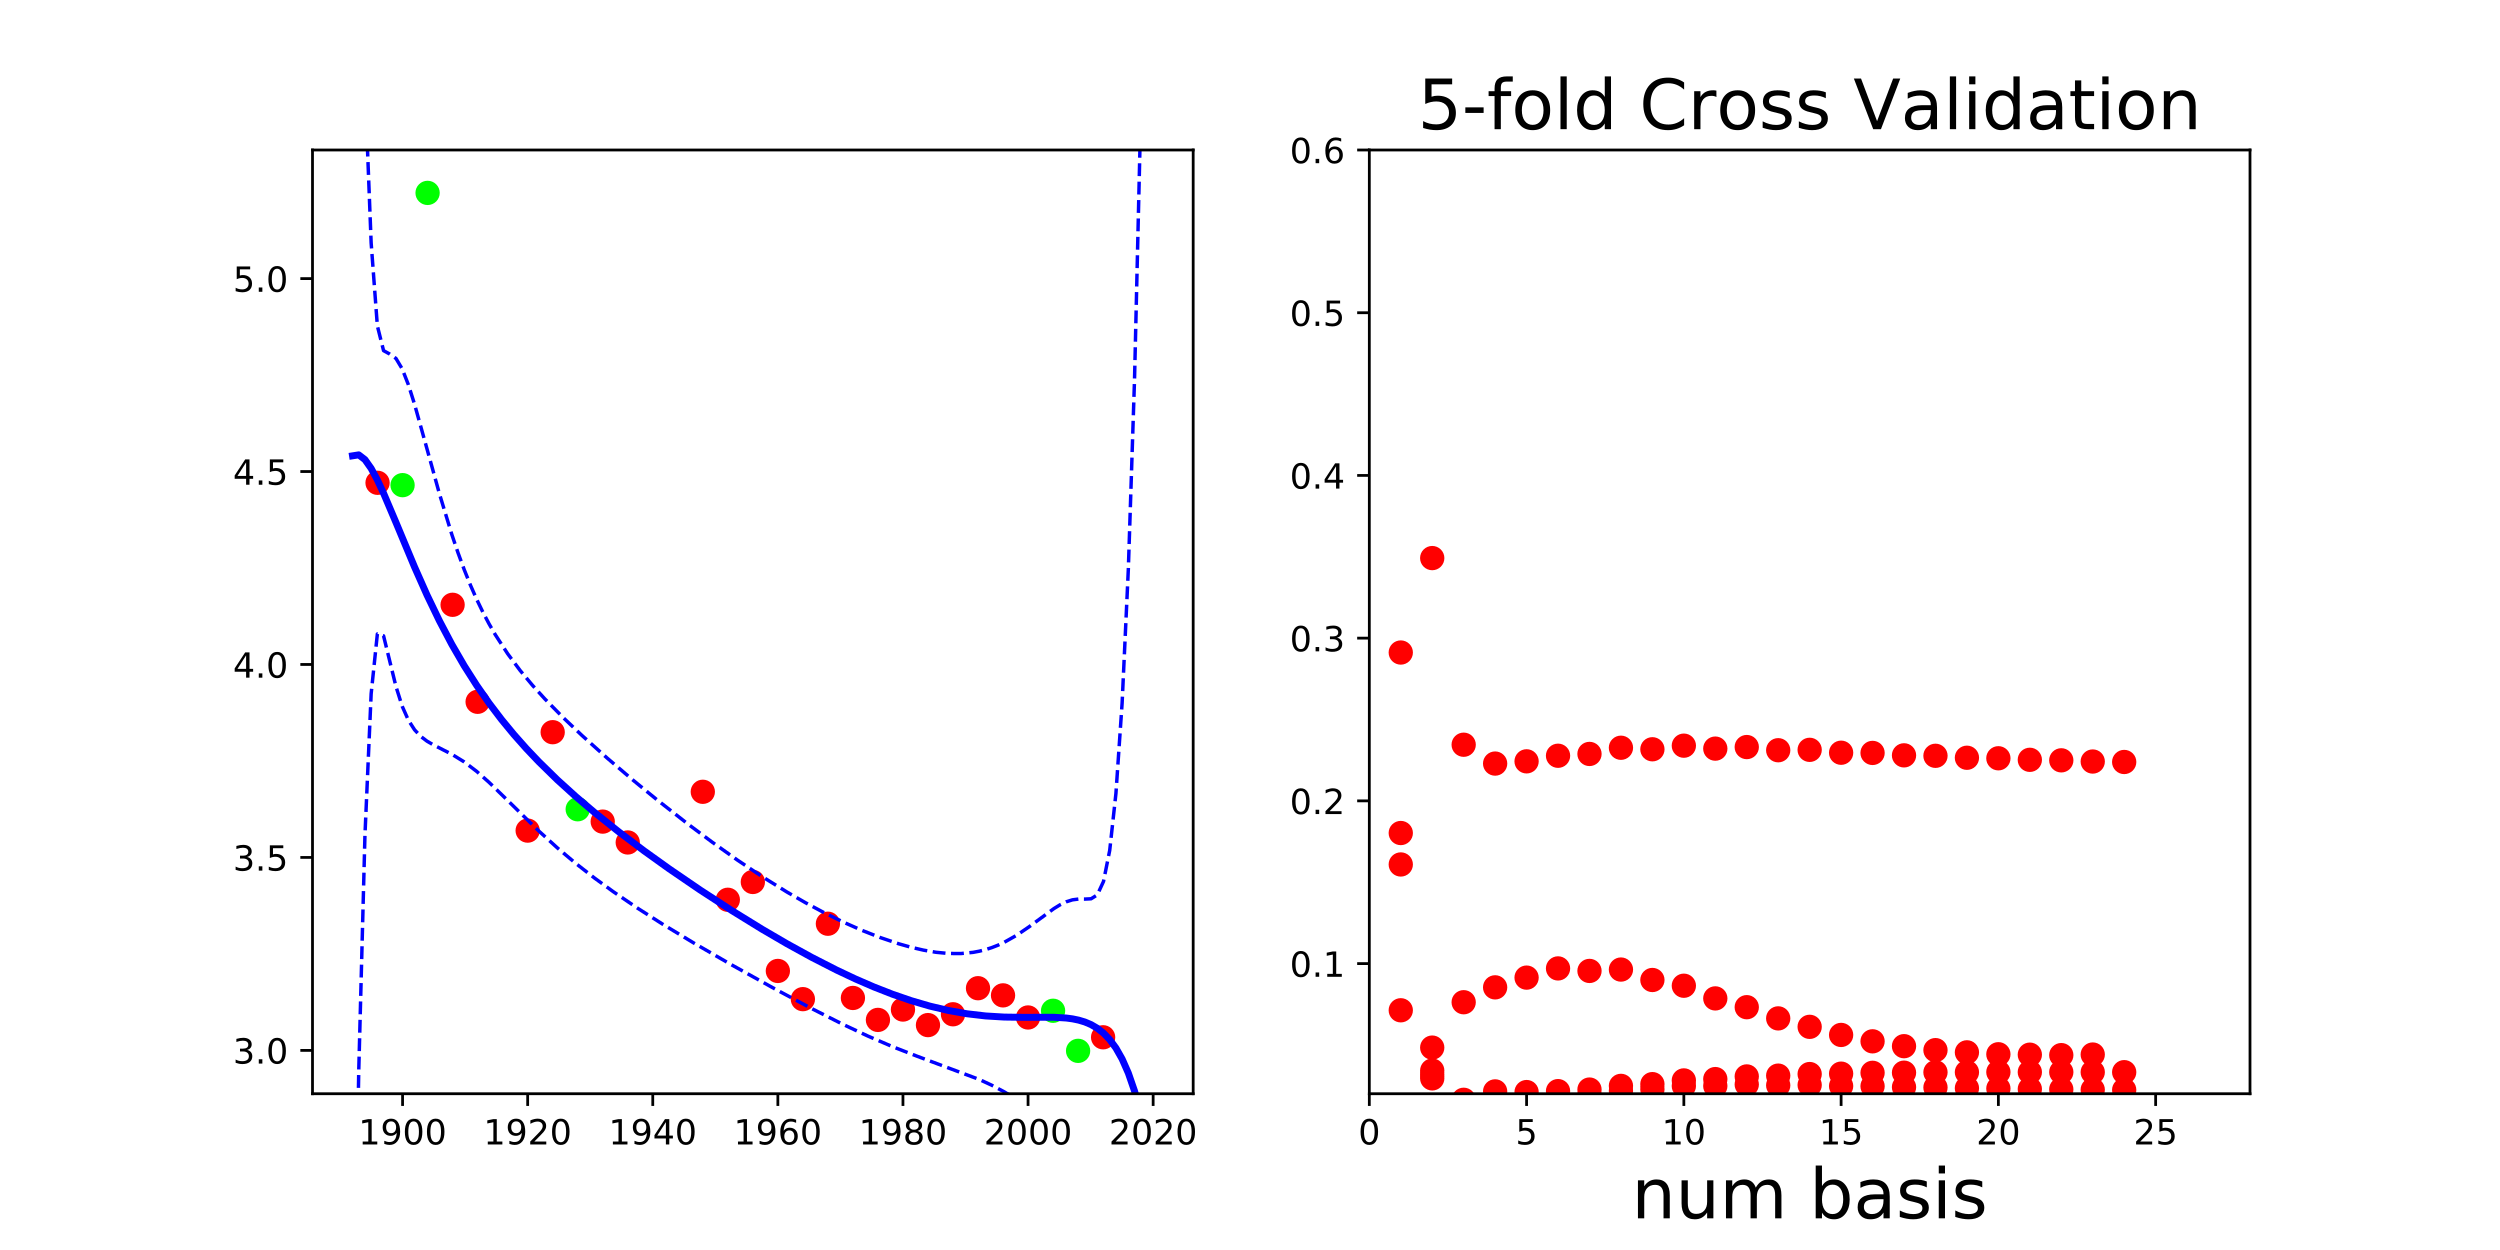 <?xml version="1.0" encoding="utf-8" standalone="no"?>
<!DOCTYPE svg PUBLIC "-//W3C//DTD SVG 1.1//EN"
  "http://www.w3.org/Graphics/SVG/1.1/DTD/svg11.dtd">
<!-- Created with matplotlib (http://matplotlib.org/) -->
<svg height="360pt" version="1.1" viewBox="0 0 720 360" width="720pt" xmlns="http://www.w3.org/2000/svg" xmlns:xlink="http://www.w3.org/1999/xlink">
 <defs>
  <style type="text/css">
*{stroke-linecap:butt;stroke-linejoin:round;}
  </style>
 </defs>
 <g id="figure_1">
  <g id="patch_1">
   <path d="M 0 360 
L 720 360 
L 720 0 
L 0 0 
z
" style="fill:none;"/>
  </g>
  <g id="axes_1">
   <g id="patch_2">
    <path d="M 90 315 
L 343.636 315 
L 343.636 43.2 
L 90 43.2 
z
" style="fill:none;"/>
   </g>
   <g id="matplotlib.axis_1">
    <g id="xtick_1">
     <g id="line2d_1">
      <defs>
       <path d="M 0 0 
L 0 3.5 
" id="me213a2292d" style="stroke:#000000;stroke-width:0.8;"/>
      </defs>
      <g>
       <use style="stroke:#000000;stroke-width:0.8;" x="115.94" xlink:href="#me213a2292d" y="315"/>
      </g>
     </g>
     <g id="text_1">
      <!-- 1900 -->
      <defs>
       <path d="M 12.406 8.297 
L 28.516 8.297 
L 28.516 63.922 
L 10.984 60.406 
L 10.984 69.391 
L 28.422 72.906 
L 38.281 72.906 
L 38.281 8.297 
L 54.391 8.297 
L 54.391 0 
L 12.406 0 
z
" id="DejaVuSans-31"/>
       <path d="M 10.984 1.516 
L 10.984 10.5 
Q 14.703 8.734 18.5 7.812 
Q 22.312 6.891 25.984 6.891 
Q 35.75 6.891 40.891 13.453 
Q 46.047 20.016 46.781 33.406 
Q 43.953 29.203 39.594 26.953 
Q 35.25 24.703 29.984 24.703 
Q 19.047 24.703 12.672 31.312 
Q 6.297 37.938 6.297 49.422 
Q 6.297 60.641 12.938 67.422 
Q 19.578 74.219 30.609 74.219 
Q 43.266 74.219 49.922 64.516 
Q 56.594 54.828 56.594 36.375 
Q 56.594 19.141 48.406 8.859 
Q 40.234 -1.422 26.422 -1.422 
Q 22.703 -1.422 18.891 -0.688 
Q 15.094 0.047 10.984 1.516 
z
M 30.609 32.422 
Q 37.25 32.422 41.125 36.953 
Q 45.016 41.5 45.016 49.422 
Q 45.016 57.281 41.125 61.844 
Q 37.25 66.406 30.609 66.406 
Q 23.969 66.406 20.094 61.844 
Q 16.219 57.281 16.219 49.422 
Q 16.219 41.5 20.094 36.953 
Q 23.969 32.422 30.609 32.422 
z
" id="DejaVuSans-39"/>
       <path d="M 31.781 66.406 
Q 24.172 66.406 20.328 58.906 
Q 16.5 51.422 16.5 36.375 
Q 16.5 21.391 20.328 13.891 
Q 24.172 6.391 31.781 6.391 
Q 39.453 6.391 43.281 13.891 
Q 47.125 21.391 47.125 36.375 
Q 47.125 51.422 43.281 58.906 
Q 39.453 66.406 31.781 66.406 
z
M 31.781 74.219 
Q 44.047 74.219 50.516 64.516 
Q 56.984 54.828 56.984 36.375 
Q 56.984 17.969 50.516 8.266 
Q 44.047 -1.422 31.781 -1.422 
Q 19.531 -1.422 13.062 8.266 
Q 6.594 17.969 6.594 36.375 
Q 6.594 54.828 13.062 64.516 
Q 19.531 74.219 31.781 74.219 
z
" id="DejaVuSans-30"/>
      </defs>
      <g transform="translate(103.215 329.598)scale(0.1 -0.1)">
       <use xlink:href="#DejaVuSans-31"/>
       <use x="63.623" xlink:href="#DejaVuSans-39"/>
       <use x="127.246" xlink:href="#DejaVuSans-30"/>
       <use x="190.869" xlink:href="#DejaVuSans-30"/>
      </g>
     </g>
    </g>
    <g id="xtick_2">
     <g id="line2d_2">
      <g>
       <use style="stroke:#000000;stroke-width:0.8;" x="151.968" xlink:href="#me213a2292d" y="315"/>
      </g>
     </g>
     <g id="text_2">
      <!-- 1920 -->
      <defs>
       <path d="M 19.188 8.297 
L 53.609 8.297 
L 53.609 0 
L 7.328 0 
L 7.328 8.297 
Q 12.938 14.109 22.625 23.891 
Q 32.328 33.688 34.812 36.531 
Q 39.547 41.844 41.422 45.531 
Q 43.312 49.219 43.312 52.781 
Q 43.312 58.594 39.234 62.25 
Q 35.156 65.922 28.609 65.922 
Q 23.969 65.922 18.812 64.312 
Q 13.672 62.703 7.812 59.422 
L 7.812 69.391 
Q 13.766 71.781 18.938 73 
Q 24.125 74.219 28.422 74.219 
Q 39.75 74.219 46.484 68.547 
Q 53.219 62.891 53.219 53.422 
Q 53.219 48.922 51.531 44.891 
Q 49.859 40.875 45.406 35.406 
Q 44.188 33.984 37.641 27.219 
Q 31.109 20.453 19.188 8.297 
z
" id="DejaVuSans-32"/>
      </defs>
      <g transform="translate(139.243 329.598)scale(0.1 -0.1)">
       <use xlink:href="#DejaVuSans-31"/>
       <use x="63.623" xlink:href="#DejaVuSans-39"/>
       <use x="127.246" xlink:href="#DejaVuSans-32"/>
       <use x="190.869" xlink:href="#DejaVuSans-30"/>
      </g>
     </g>
    </g>
    <g id="xtick_3">
     <g id="line2d_3">
      <g>
       <use style="stroke:#000000;stroke-width:0.8;" x="187.996" xlink:href="#me213a2292d" y="315"/>
      </g>
     </g>
     <g id="text_3">
      <!-- 1940 -->
      <defs>
       <path d="M 37.797 64.312 
L 12.891 25.391 
L 37.797 25.391 
z
M 35.203 72.906 
L 47.609 72.906 
L 47.609 25.391 
L 58.016 25.391 
L 58.016 17.188 
L 47.609 17.188 
L 47.609 0 
L 37.797 0 
L 37.797 17.188 
L 4.891 17.188 
L 4.891 26.703 
z
" id="DejaVuSans-34"/>
      </defs>
      <g transform="translate(175.271 329.598)scale(0.1 -0.1)">
       <use xlink:href="#DejaVuSans-31"/>
       <use x="63.623" xlink:href="#DejaVuSans-39"/>
       <use x="127.246" xlink:href="#DejaVuSans-34"/>
       <use x="190.869" xlink:href="#DejaVuSans-30"/>
      </g>
     </g>
    </g>
    <g id="xtick_4">
     <g id="line2d_4">
      <g>
       <use style="stroke:#000000;stroke-width:0.8;" x="224.024" xlink:href="#me213a2292d" y="315"/>
      </g>
     </g>
     <g id="text_4">
      <!-- 1960 -->
      <defs>
       <path d="M 33.016 40.375 
Q 26.375 40.375 22.484 35.828 
Q 18.609 31.297 18.609 23.391 
Q 18.609 15.531 22.484 10.953 
Q 26.375 6.391 33.016 6.391 
Q 39.656 6.391 43.531 10.953 
Q 47.406 15.531 47.406 23.391 
Q 47.406 31.297 43.531 35.828 
Q 39.656 40.375 33.016 40.375 
z
M 52.594 71.297 
L 52.594 62.312 
Q 48.875 64.062 45.094 64.984 
Q 41.312 65.922 37.594 65.922 
Q 27.828 65.922 22.672 59.328 
Q 17.531 52.734 16.797 39.406 
Q 19.672 43.656 24.016 45.922 
Q 28.375 48.188 33.594 48.188 
Q 44.578 48.188 50.953 41.516 
Q 57.328 34.859 57.328 23.391 
Q 57.328 12.156 50.688 5.359 
Q 44.047 -1.422 33.016 -1.422 
Q 20.359 -1.422 13.672 8.266 
Q 6.984 17.969 6.984 36.375 
Q 6.984 53.656 15.188 63.938 
Q 23.391 74.219 37.203 74.219 
Q 40.922 74.219 44.703 73.484 
Q 48.484 72.75 52.594 71.297 
z
" id="DejaVuSans-36"/>
      </defs>
      <g transform="translate(211.299 329.598)scale(0.1 -0.1)">
       <use xlink:href="#DejaVuSans-31"/>
       <use x="63.623" xlink:href="#DejaVuSans-39"/>
       <use x="127.246" xlink:href="#DejaVuSans-36"/>
       <use x="190.869" xlink:href="#DejaVuSans-30"/>
      </g>
     </g>
    </g>
    <g id="xtick_5">
     <g id="line2d_5">
      <g>
       <use style="stroke:#000000;stroke-width:0.8;" x="260.052" xlink:href="#me213a2292d" y="315"/>
      </g>
     </g>
     <g id="text_5">
      <!-- 1980 -->
      <defs>
       <path d="M 31.781 34.625 
Q 24.75 34.625 20.719 30.859 
Q 16.703 27.094 16.703 20.516 
Q 16.703 13.922 20.719 10.156 
Q 24.75 6.391 31.781 6.391 
Q 38.812 6.391 42.859 10.172 
Q 46.922 13.969 46.922 20.516 
Q 46.922 27.094 42.891 30.859 
Q 38.875 34.625 31.781 34.625 
z
M 21.922 38.812 
Q 15.578 40.375 12.031 44.719 
Q 8.5 49.078 8.5 55.328 
Q 8.5 64.062 14.719 69.141 
Q 20.953 74.219 31.781 74.219 
Q 42.672 74.219 48.875 69.141 
Q 55.078 64.062 55.078 55.328 
Q 55.078 49.078 51.531 44.719 
Q 48 40.375 41.703 38.812 
Q 48.828 37.156 52.797 32.312 
Q 56.781 27.484 56.781 20.516 
Q 56.781 9.906 50.312 4.234 
Q 43.844 -1.422 31.781 -1.422 
Q 19.734 -1.422 13.25 4.234 
Q 6.781 9.906 6.781 20.516 
Q 6.781 27.484 10.781 32.312 
Q 14.797 37.156 21.922 38.812 
z
M 18.312 54.391 
Q 18.312 48.734 21.844 45.562 
Q 25.391 42.391 31.781 42.391 
Q 38.141 42.391 41.719 45.562 
Q 45.312 48.734 45.312 54.391 
Q 45.312 60.062 41.719 63.234 
Q 38.141 66.406 31.781 66.406 
Q 25.391 66.406 21.844 63.234 
Q 18.312 60.062 18.312 54.391 
z
" id="DejaVuSans-38"/>
      </defs>
      <g transform="translate(247.327 329.598)scale(0.1 -0.1)">
       <use xlink:href="#DejaVuSans-31"/>
       <use x="63.623" xlink:href="#DejaVuSans-39"/>
       <use x="127.246" xlink:href="#DejaVuSans-38"/>
       <use x="190.869" xlink:href="#DejaVuSans-30"/>
      </g>
     </g>
    </g>
    <g id="xtick_6">
     <g id="line2d_6">
      <g>
       <use style="stroke:#000000;stroke-width:0.8;" x="296.08" xlink:href="#me213a2292d" y="315"/>
      </g>
     </g>
     <g id="text_6">
      <!-- 2000 -->
      <g transform="translate(283.355 329.598)scale(0.1 -0.1)">
       <use xlink:href="#DejaVuSans-32"/>
       <use x="63.623" xlink:href="#DejaVuSans-30"/>
       <use x="127.246" xlink:href="#DejaVuSans-30"/>
       <use x="190.869" xlink:href="#DejaVuSans-30"/>
      </g>
     </g>
    </g>
    <g id="xtick_7">
     <g id="line2d_7">
      <g>
       <use style="stroke:#000000;stroke-width:0.8;" x="332.107" xlink:href="#me213a2292d" y="315"/>
      </g>
     </g>
     <g id="text_7">
      <!-- 2020 -->
      <g transform="translate(319.382 329.598)scale(0.1 -0.1)">
       <use xlink:href="#DejaVuSans-32"/>
       <use x="63.623" xlink:href="#DejaVuSans-30"/>
       <use x="127.246" xlink:href="#DejaVuSans-32"/>
       <use x="190.869" xlink:href="#DejaVuSans-30"/>
      </g>
     </g>
    </g>
   </g>
   <g id="matplotlib.axis_2">
    <g id="ytick_1">
     <g id="line2d_8">
      <defs>
       <path d="M 0 0 
L -3.5 0 
" id="ma939f6557a" style="stroke:#000000;stroke-width:0.8;"/>
      </defs>
      <g>
       <use style="stroke:#000000;stroke-width:0.8;" x="90" xlink:href="#ma939f6557a" y="302.509"/>
      </g>
     </g>
     <g id="text_8">
      <!-- 3.0 -->
      <defs>
       <path d="M 40.578 39.312 
Q 47.656 37.797 51.625 33 
Q 55.609 28.219 55.609 21.188 
Q 55.609 10.406 48.188 4.484 
Q 40.766 -1.422 27.094 -1.422 
Q 22.516 -1.422 17.656 -0.516 
Q 12.797 0.391 7.625 2.203 
L 7.625 11.719 
Q 11.719 9.328 16.594 8.109 
Q 21.484 6.891 26.812 6.891 
Q 36.078 6.891 40.938 10.547 
Q 45.797 14.203 45.797 21.188 
Q 45.797 27.641 41.281 31.266 
Q 36.766 34.906 28.719 34.906 
L 20.219 34.906 
L 20.219 43.016 
L 29.109 43.016 
Q 36.375 43.016 40.234 45.922 
Q 44.094 48.828 44.094 54.297 
Q 44.094 59.906 40.109 62.906 
Q 36.141 65.922 28.719 65.922 
Q 24.656 65.922 20.016 65.031 
Q 15.375 64.156 9.812 62.312 
L 9.812 71.094 
Q 15.438 72.656 20.344 73.438 
Q 25.25 74.219 29.594 74.219 
Q 40.828 74.219 47.359 69.109 
Q 53.906 64.016 53.906 55.328 
Q 53.906 49.266 50.438 45.094 
Q 46.969 40.922 40.578 39.312 
z
" id="DejaVuSans-33"/>
       <path d="M 10.688 12.406 
L 21 12.406 
L 21 0 
L 10.688 0 
z
" id="DejaVuSans-2e"/>
      </defs>
      <g transform="translate(67.097 306.309)scale(0.1 -0.1)">
       <use xlink:href="#DejaVuSans-33"/>
       <use x="63.623" xlink:href="#DejaVuSans-2e"/>
       <use x="95.41" xlink:href="#DejaVuSans-30"/>
      </g>
     </g>
    </g>
    <g id="ytick_2">
     <g id="line2d_9">
      <g>
       <use style="stroke:#000000;stroke-width:0.8;" x="90" xlink:href="#ma939f6557a" y="246.941"/>
      </g>
     </g>
     <g id="text_9">
      <!-- 3.5 -->
      <defs>
       <path d="M 10.797 72.906 
L 49.516 72.906 
L 49.516 64.594 
L 19.828 64.594 
L 19.828 46.734 
Q 21.969 47.469 24.109 47.828 
Q 26.266 48.188 28.422 48.188 
Q 40.625 48.188 47.75 41.5 
Q 54.891 34.812 54.891 23.391 
Q 54.891 11.625 47.562 5.094 
Q 40.234 -1.422 26.906 -1.422 
Q 22.312 -1.422 17.547 -0.641 
Q 12.797 0.141 7.719 1.703 
L 7.719 11.625 
Q 12.109 9.234 16.797 8.062 
Q 21.484 6.891 26.703 6.891 
Q 35.156 6.891 40.078 11.328 
Q 45.016 15.766 45.016 23.391 
Q 45.016 31 40.078 35.438 
Q 35.156 39.891 26.703 39.891 
Q 22.75 39.891 18.812 39.016 
Q 14.891 38.141 10.797 36.281 
z
" id="DejaVuSans-35"/>
      </defs>
      <g transform="translate(67.097 250.74)scale(0.1 -0.1)">
       <use xlink:href="#DejaVuSans-33"/>
       <use x="63.623" xlink:href="#DejaVuSans-2e"/>
       <use x="95.41" xlink:href="#DejaVuSans-35"/>
      </g>
     </g>
    </g>
    <g id="ytick_3">
     <g id="line2d_10">
      <g>
       <use style="stroke:#000000;stroke-width:0.8;" x="90" xlink:href="#ma939f6557a" y="191.373"/>
      </g>
     </g>
     <g id="text_10">
      <!-- 4.0 -->
      <g transform="translate(67.097 195.172)scale(0.1 -0.1)">
       <use xlink:href="#DejaVuSans-34"/>
       <use x="63.623" xlink:href="#DejaVuSans-2e"/>
       <use x="95.41" xlink:href="#DejaVuSans-30"/>
      </g>
     </g>
    </g>
    <g id="ytick_4">
     <g id="line2d_11">
      <g>
       <use style="stroke:#000000;stroke-width:0.8;" x="90" xlink:href="#ma939f6557a" y="135.804"/>
      </g>
     </g>
     <g id="text_11">
      <!-- 4.5 -->
      <g transform="translate(67.097 139.604)scale(0.1 -0.1)">
       <use xlink:href="#DejaVuSans-34"/>
       <use x="63.623" xlink:href="#DejaVuSans-2e"/>
       <use x="95.41" xlink:href="#DejaVuSans-35"/>
      </g>
     </g>
    </g>
    <g id="ytick_5">
     <g id="line2d_12">
      <g>
       <use style="stroke:#000000;stroke-width:0.8;" x="90" xlink:href="#ma939f6557a" y="80.236"/>
      </g>
     </g>
     <g id="text_12">
      <!-- 5.0 -->
      <g transform="translate(67.097 84.035)scale(0.1 -0.1)">
       <use xlink:href="#DejaVuSans-35"/>
       <use x="63.623" xlink:href="#DejaVuSans-2e"/>
       <use x="95.41" xlink:href="#DejaVuSans-30"/>
      </g>
     </g>
    </g>
   </g>
   <g id="line2d_13">
    <defs>
     <path d="M 0 3 
C 0.796 3 1.559 2.684 2.121 2.121 
C 2.684 1.559 3 0.796 3 0 
C 3 -0.796 2.684 -1.559 2.121 -2.121 
C 1.559 -2.684 0.796 -3 0 -3 
C -0.796 -3 -1.559 -2.684 -2.121 -2.121 
C -2.684 -1.559 -3 -0.796 -3 0 
C -3 0.796 -2.684 1.559 -2.121 2.121 
C -1.559 2.684 -0.796 3 0 3 
z
" id="ma552397f2d" style="stroke:#ff0000;"/>
    </defs>
    <g clip-path="url(#p625ef35268)">
     <use style="fill:#ff0000;stroke:#ff0000;" x="274.463" xlink:href="#ma552397f2d" y="292.11"/>
     <use style="fill:#ff0000;stroke:#ff0000;" x="137.557" xlink:href="#ma552397f2d" y="202.118"/>
     <use style="fill:#ff0000;stroke:#ff0000;" x="252.846" xlink:href="#ma552397f2d" y="293.734"/>
     <use style="fill:#ff0000;stroke:#ff0000;" x="224.024" xlink:href="#ma552397f2d" y="279.634"/>
     <use style="fill:#ff0000;stroke:#ff0000;" x="267.257" xlink:href="#ma552397f2d" y="295.227"/>
     <use style="fill:#ff0000;stroke:#ff0000;" x="202.407" xlink:href="#ma552397f2d" y="228.036"/>
     <use style="fill:#ff0000;stroke:#ff0000;" x="159.174" xlink:href="#ma552397f2d" y="210.872"/>
     <use style="fill:#ff0000;stroke:#ff0000;" x="173.585" xlink:href="#ma552397f2d" y="236.623"/>
     <use style="fill:#ff0000;stroke:#ff0000;" x="180.79" xlink:href="#ma552397f2d" y="242.628"/>
     <use style="fill:#ff0000;stroke:#ff0000;" x="260.052" xlink:href="#ma552397f2d" y="290.749"/>
     <use style="fill:#ff0000;stroke:#ff0000;" x="288.874" xlink:href="#ma552397f2d" y="286.667"/>
     <use style="fill:#ff0000;stroke:#ff0000;" x="108.735" xlink:href="#ma552397f2d" y="139.046"/>
     <use style="fill:#ff0000;stroke:#ff0000;" x="238.435" xlink:href="#ma552397f2d" y="266.035"/>
     <use style="fill:#ff0000;stroke:#ff0000;" x="151.968" xlink:href="#ma552397f2d" y="239.216"/>
     <use style="fill:#ff0000;stroke:#ff0000;" x="130.351" xlink:href="#ma552397f2d" y="174.182"/>
     <use style="fill:#ff0000;stroke:#ff0000;" x="317.696" xlink:href="#ma552397f2d" y="298.739"/>
     <use style="fill:#ff0000;stroke:#ff0000;" x="216.818" xlink:href="#ma552397f2d" y="254.006"/>
     <use style="fill:#ff0000;stroke:#ff0000;" x="281.668" xlink:href="#ma552397f2d" y="284.603"/>
     <use style="fill:#ff0000;stroke:#ff0000;" x="296.08" xlink:href="#ma552397f2d" y="293.032"/>
     <use style="fill:#ff0000;stroke:#ff0000;" x="231.229" xlink:href="#ma552397f2d" y="287.755"/>
     <use style="fill:#ff0000;stroke:#ff0000;" x="209.613" xlink:href="#ma552397f2d" y="259.134"/>
     <use style="fill:#ff0000;stroke:#ff0000;" x="245.64" xlink:href="#ma552397f2d" y="287.413"/>
    </g>
   </g>
   <g id="line2d_14">
    <defs>
     <path d="M 0 3 
C 0.796 3 1.559 2.684 2.121 2.121 
C 2.684 1.559 3 0.796 3 0 
C 3 -0.796 2.684 -1.559 2.121 -2.121 
C 1.559 -2.684 0.796 -3 0 -3 
C -0.796 -3 -1.559 -2.684 -2.121 -2.121 
C -2.684 -1.559 -3 -0.796 -3 0 
C -3 0.796 -2.684 1.559 -2.121 2.121 
C -1.559 2.684 -0.796 3 0 3 
z
" id="m7fb4305c14" style="stroke:#00ff00;"/>
    </defs>
    <g clip-path="url(#p625ef35268)">
     <use style="fill:#00ff00;stroke:#00ff00;" x="123.146" xlink:href="#m7fb4305c14" y="55.555"/>
     <use style="fill:#00ff00;stroke:#00ff00;" x="166.379" xlink:href="#m7fb4305c14" y="233.067"/>
     <use style="fill:#00ff00;stroke:#00ff00;" x="310.491" xlink:href="#m7fb4305c14" y="302.645"/>
     <use style="fill:#00ff00;stroke:#00ff00;" x="115.94" xlink:href="#m7fb4305c14" y="139.724"/>
     <use style="fill:#00ff00;stroke:#00ff00;" x="303.285" xlink:href="#m7fb4305c14" y="291.1"/>
    </g>
   </g>
   <g id="line2d_15">
    <path clip-path="url(#p625ef35268)" d="M 101.529 131.282 
L 103.316 130.999 
L 105.104 132.371 
L 106.891 134.904 
L 108.679 138.224 
L 110.466 142.055 
L 114.041 150.479 
L 119.403 163.329 
L 122.978 171.375 
L 126.553 178.803 
L 130.128 185.588 
L 133.703 191.759 
L 137.278 197.375 
L 140.852 202.502 
L 144.427 207.205 
L 148.002 211.545 
L 151.577 215.577 
L 155.152 219.346 
L 160.514 224.594 
L 165.876 229.451 
L 171.239 234.002 
L 178.388 239.703 
L 185.538 245.079 
L 192.688 250.201 
L 201.625 256.308 
L 210.562 262.118 
L 219.499 267.629 
L 226.649 271.8 
L 233.799 275.731 
L 240.948 279.384 
L 246.311 281.913 
L 251.673 284.239 
L 257.035 286.337 
L 262.398 288.181 
L 267.76 289.749 
L 273.122 291.016 
L 278.485 291.965 
L 283.847 292.592 
L 289.209 292.914 
L 294.571 292.989 
L 303.509 292.974 
L 307.083 293.191 
L 308.871 293.429 
L 310.658 293.797 
L 312.446 294.334 
L 314.233 295.093 
L 316.021 296.136 
L 317.808 297.539 
L 319.595 299.399 
L 321.383 301.833 
L 323.17 304.986 
L 324.958 309.038 
L 326.745 314.208 
L 328.533 320.772 
L 330.32 329.065 
L 332.107 339.506 
L 332.107 339.506 
" style="fill:none;stroke:#0000ff;stroke-linecap:square;stroke-width:2;"/>
   </g>
   <g id="line2d_16">
    <path clip-path="url(#p625ef35268)" d="M 104.468 -1 
L 105.104 24.186 
L 106.891 69.982 
L 108.679 93.856 
L 110.466 100.983 
L 112.254 101.971 
L 114.041 103.234 
L 115.828 106.234 
L 117.616 110.806 
L 119.403 116.464 
L 122.978 129.294 
L 126.553 142.2 
L 130.128 153.945 
L 131.915 159.222 
L 133.703 164.081 
L 135.49 168.529 
L 137.278 172.591 
L 139.065 176.296 
L 140.852 179.681 
L 142.64 182.784 
L 146.215 188.292 
L 149.79 193.087 
L 153.364 197.377 
L 156.939 201.314 
L 162.302 206.769 
L 167.664 211.863 
L 174.814 218.281 
L 181.963 224.392 
L 189.113 230.255 
L 198.05 237.264 
L 205.2 242.605 
L 212.35 247.683 
L 219.499 252.463 
L 226.649 256.907 
L 232.011 259.998 
L 237.374 262.867 
L 242.736 265.5 
L 248.098 267.883 
L 253.461 269.996 
L 258.823 271.806 
L 262.398 272.817 
L 265.973 273.644 
L 269.547 274.252 
L 273.122 274.598 
L 276.697 274.626 
L 280.272 274.276 
L 282.059 273.94 
L 283.847 273.488 
L 285.634 272.913 
L 287.422 272.213 
L 289.209 271.386 
L 292.784 269.367 
L 296.359 266.93 
L 303.509 261.683 
L 305.296 260.585 
L 307.083 259.717 
L 308.871 259.151 
L 310.658 258.921 
L 312.446 258.941 
L 314.233 258.848 
L 316.021 257.724 
L 317.808 253.858 
L 319.595 244.923 
L 321.383 228.559 
L 323.17 202.485 
L 324.958 163.957 
L 326.745 109.201 
L 328.533 32.967 
L 329.111 -1 
L 329.111 -1 
" style="fill:none;stroke:#0000ff;stroke-dasharray:3.7,1.6;stroke-dashoffset:0;"/>
   </g>
   <g id="line2d_17">
    <path clip-path="url(#p625ef35268)" d="M 102.404 361 
L 103.316 308.574 
L 105.104 240.556 
L 106.891 199.825 
L 108.679 182.592 
L 110.466 183.127 
L 114.041 197.724 
L 115.828 203.392 
L 117.616 207.422 
L 119.403 210.195 
L 121.191 212.099 
L 122.978 213.455 
L 124.766 214.5 
L 130.128 217.23 
L 133.703 219.437 
L 137.278 222.159 
L 140.852 225.322 
L 146.215 230.542 
L 155.152 239.309 
L 160.514 244.188 
L 165.876 248.706 
L 171.239 252.889 
L 176.601 256.789 
L 183.751 261.642 
L 190.9 266.198 
L 199.838 271.6 
L 210.562 277.796 
L 223.074 284.756 
L 233.799 290.482 
L 242.736 294.996 
L 249.886 298.356 
L 257.035 301.434 
L 264.185 304.216 
L 282.059 310.897 
L 285.634 312.551 
L 289.209 314.443 
L 292.784 316.604 
L 296.359 319.026 
L 307.083 326.664 
L 312.446 329.728 
L 314.233 331.339 
L 316.021 334.547 
L 317.808 341.22 
L 319.595 353.876 
L 320.195 361 
L 320.195 361 
" style="fill:none;stroke:#0000ff;stroke-dasharray:3.7,1.6;stroke-dashoffset:0;"/>
   </g>
   <g id="patch_3">
    <path d="M 90 315 
L 90 43.2 
" style="fill:none;stroke:#000000;stroke-linecap:square;stroke-linejoin:miter;stroke-width:0.8;"/>
   </g>
   <g id="patch_4">
    <path d="M 343.636 315 
L 343.636 43.2 
" style="fill:none;stroke:#000000;stroke-linecap:square;stroke-linejoin:miter;stroke-width:0.8;"/>
   </g>
   <g id="patch_5">
    <path d="M 90 315 
L 343.636 315 
" style="fill:none;stroke:#000000;stroke-linecap:square;stroke-linejoin:miter;stroke-width:0.8;"/>
   </g>
   <g id="patch_6">
    <path d="M 90 43.2 
L 343.636 43.2 
" style="fill:none;stroke:#000000;stroke-linecap:square;stroke-linejoin:miter;stroke-width:0.8;"/>
   </g>
  </g>
  <g id="axes_2">
   <g id="patch_7">
    <path d="M 394.364 315 
L 648 315 
L 648 43.2 
L 394.364 43.2 
z
" style="fill:none;"/>
   </g>
   <g id="matplotlib.axis_3">
    <g id="xtick_8">
     <g id="line2d_18">
      <g>
       <use style="stroke:#000000;stroke-width:0.8;" x="394.364" xlink:href="#me213a2292d" y="315"/>
      </g>
     </g>
     <g id="text_13">
      <!-- 0 -->
      <g transform="translate(391.182 329.598)scale(0.1 -0.1)">
       <use xlink:href="#DejaVuSans-30"/>
      </g>
     </g>
    </g>
    <g id="xtick_9">
     <g id="line2d_19">
      <g>
       <use style="stroke:#000000;stroke-width:0.8;" x="439.656" xlink:href="#me213a2292d" y="315"/>
      </g>
     </g>
     <g id="text_14">
      <!-- 5 -->
      <g transform="translate(436.475 329.598)scale(0.1 -0.1)">
       <use xlink:href="#DejaVuSans-35"/>
      </g>
     </g>
    </g>
    <g id="xtick_10">
     <g id="line2d_20">
      <g>
       <use style="stroke:#000000;stroke-width:0.8;" x="484.948" xlink:href="#me213a2292d" y="315"/>
      </g>
     </g>
     <g id="text_15">
      <!-- 10 -->
      <g transform="translate(478.586 329.598)scale(0.1 -0.1)">
       <use xlink:href="#DejaVuSans-31"/>
       <use x="63.623" xlink:href="#DejaVuSans-30"/>
      </g>
     </g>
    </g>
    <g id="xtick_11">
     <g id="line2d_21">
      <g>
       <use style="stroke:#000000;stroke-width:0.8;" x="530.24" xlink:href="#me213a2292d" y="315"/>
      </g>
     </g>
     <g id="text_16">
      <!-- 15 -->
      <g transform="translate(523.878 329.598)scale(0.1 -0.1)">
       <use xlink:href="#DejaVuSans-31"/>
       <use x="63.623" xlink:href="#DejaVuSans-35"/>
      </g>
     </g>
    </g>
    <g id="xtick_12">
     <g id="line2d_22">
      <g>
       <use style="stroke:#000000;stroke-width:0.8;" x="575.532" xlink:href="#me213a2292d" y="315"/>
      </g>
     </g>
     <g id="text_17">
      <!-- 20 -->
      <g transform="translate(569.17 329.598)scale(0.1 -0.1)">
       <use xlink:href="#DejaVuSans-32"/>
       <use x="63.623" xlink:href="#DejaVuSans-30"/>
      </g>
     </g>
    </g>
    <g id="xtick_13">
     <g id="line2d_23">
      <g>
       <use style="stroke:#000000;stroke-width:0.8;" x="620.825" xlink:href="#me213a2292d" y="315"/>
      </g>
     </g>
     <g id="text_18">
      <!-- 25 -->
      <g transform="translate(614.462 329.598)scale(0.1 -0.1)">
       <use xlink:href="#DejaVuSans-32"/>
       <use x="63.623" xlink:href="#DejaVuSans-35"/>
      </g>
     </g>
    </g>
    <g id="text_19">
     <!-- num basis -->
     <defs>
      <path d="M 54.891 33.016 
L 54.891 0 
L 45.906 0 
L 45.906 32.719 
Q 45.906 40.484 42.875 44.328 
Q 39.844 48.188 33.797 48.188 
Q 26.516 48.188 22.312 43.547 
Q 18.109 38.922 18.109 30.906 
L 18.109 0 
L 9.078 0 
L 9.078 54.688 
L 18.109 54.688 
L 18.109 46.188 
Q 21.344 51.125 25.703 53.562 
Q 30.078 56 35.797 56 
Q 45.219 56 50.047 50.172 
Q 54.891 44.344 54.891 33.016 
z
" id="DejaVuSans-6e"/>
      <path d="M 8.5 21.578 
L 8.5 54.688 
L 17.484 54.688 
L 17.484 21.922 
Q 17.484 14.156 20.5 10.266 
Q 23.531 6.391 29.594 6.391 
Q 36.859 6.391 41.078 11.031 
Q 45.312 15.672 45.312 23.688 
L 45.312 54.688 
L 54.297 54.688 
L 54.297 0 
L 45.312 0 
L 45.312 8.406 
Q 42.047 3.422 37.719 1 
Q 33.406 -1.422 27.688 -1.422 
Q 18.266 -1.422 13.375 4.438 
Q 8.5 10.297 8.5 21.578 
z
M 31.109 56 
z
" id="DejaVuSans-75"/>
      <path d="M 52 44.188 
Q 55.375 50.25 60.062 53.125 
Q 64.75 56 71.094 56 
Q 79.641 56 84.281 50.016 
Q 88.922 44.047 88.922 33.016 
L 88.922 0 
L 79.891 0 
L 79.891 32.719 
Q 79.891 40.578 77.094 44.375 
Q 74.312 48.188 68.609 48.188 
Q 61.625 48.188 57.562 43.547 
Q 53.516 38.922 53.516 30.906 
L 53.516 0 
L 44.484 0 
L 44.484 32.719 
Q 44.484 40.625 41.703 44.406 
Q 38.922 48.188 33.109 48.188 
Q 26.219 48.188 22.156 43.531 
Q 18.109 38.875 18.109 30.906 
L 18.109 0 
L 9.078 0 
L 9.078 54.688 
L 18.109 54.688 
L 18.109 46.188 
Q 21.188 51.219 25.484 53.609 
Q 29.781 56 35.688 56 
Q 41.656 56 45.828 52.969 
Q 50 49.953 52 44.188 
z
" id="DejaVuSans-6d"/>
      <path id="DejaVuSans-20"/>
      <path d="M 48.688 27.297 
Q 48.688 37.203 44.609 42.844 
Q 40.531 48.484 33.406 48.484 
Q 26.266 48.484 22.188 42.844 
Q 18.109 37.203 18.109 27.297 
Q 18.109 17.391 22.188 11.75 
Q 26.266 6.109 33.406 6.109 
Q 40.531 6.109 44.609 11.75 
Q 48.688 17.391 48.688 27.297 
z
M 18.109 46.391 
Q 20.953 51.266 25.266 53.625 
Q 29.594 56 35.594 56 
Q 45.562 56 51.781 48.094 
Q 58.016 40.188 58.016 27.297 
Q 58.016 14.406 51.781 6.484 
Q 45.562 -1.422 35.594 -1.422 
Q 29.594 -1.422 25.266 0.953 
Q 20.953 3.328 18.109 8.203 
L 18.109 0 
L 9.078 0 
L 9.078 75.984 
L 18.109 75.984 
z
" id="DejaVuSans-62"/>
      <path d="M 34.281 27.484 
Q 23.391 27.484 19.188 25 
Q 14.984 22.516 14.984 16.5 
Q 14.984 11.719 18.141 8.906 
Q 21.297 6.109 26.703 6.109 
Q 34.188 6.109 38.703 11.406 
Q 43.219 16.703 43.219 25.484 
L 43.219 27.484 
z
M 52.203 31.203 
L 52.203 0 
L 43.219 0 
L 43.219 8.297 
Q 40.141 3.328 35.547 0.953 
Q 30.953 -1.422 24.312 -1.422 
Q 15.922 -1.422 10.953 3.297 
Q 6 8.016 6 15.922 
Q 6 25.141 12.172 29.828 
Q 18.359 34.516 30.609 34.516 
L 43.219 34.516 
L 43.219 35.406 
Q 43.219 41.609 39.141 45 
Q 35.062 48.391 27.688 48.391 
Q 23 48.391 18.547 47.266 
Q 14.109 46.141 10.016 43.891 
L 10.016 52.203 
Q 14.938 54.109 19.578 55.047 
Q 24.219 56 28.609 56 
Q 40.484 56 46.344 49.844 
Q 52.203 43.703 52.203 31.203 
z
" id="DejaVuSans-61"/>
      <path d="M 44.281 53.078 
L 44.281 44.578 
Q 40.484 46.531 36.375 47.5 
Q 32.281 48.484 27.875 48.484 
Q 21.188 48.484 17.844 46.438 
Q 14.5 44.391 14.5 40.281 
Q 14.5 37.156 16.891 35.375 
Q 19.281 33.594 26.516 31.984 
L 29.594 31.297 
Q 39.156 29.25 43.188 25.516 
Q 47.219 21.781 47.219 15.094 
Q 47.219 7.469 41.188 3.016 
Q 35.156 -1.422 24.609 -1.422 
Q 20.219 -1.422 15.453 -0.562 
Q 10.688 0.297 5.422 2 
L 5.422 11.281 
Q 10.406 8.688 15.234 7.391 
Q 20.062 6.109 24.812 6.109 
Q 31.156 6.109 34.562 8.281 
Q 37.984 10.453 37.984 14.406 
Q 37.984 18.062 35.516 20.016 
Q 33.062 21.969 24.703 23.781 
L 21.578 24.516 
Q 13.234 26.266 9.516 29.906 
Q 5.812 33.547 5.812 39.891 
Q 5.812 47.609 11.281 51.797 
Q 16.75 56 26.812 56 
Q 31.781 56 36.172 55.266 
Q 40.578 54.547 44.281 53.078 
z
" id="DejaVuSans-73"/>
      <path d="M 9.422 54.688 
L 18.406 54.688 
L 18.406 0 
L 9.422 0 
z
M 9.422 75.984 
L 18.406 75.984 
L 18.406 64.594 
L 9.422 64.594 
z
" id="DejaVuSans-69"/>
     </defs>
     <g transform="translate(469.915 350.875)scale(0.2 -0.2)">
      <use xlink:href="#DejaVuSans-6e"/>
      <use x="63.379" xlink:href="#DejaVuSans-75"/>
      <use x="126.758" xlink:href="#DejaVuSans-6d"/>
      <use x="224.17" xlink:href="#DejaVuSans-20"/>
      <use x="255.957" xlink:href="#DejaVuSans-62"/>
      <use x="319.434" xlink:href="#DejaVuSans-61"/>
      <use x="380.713" xlink:href="#DejaVuSans-73"/>
      <use x="432.812" xlink:href="#DejaVuSans-69"/>
      <use x="460.596" xlink:href="#DejaVuSans-73"/>
     </g>
    </g>
   </g>
   <g id="matplotlib.axis_4">
    <g id="ytick_6">
     <g id="line2d_24">
      <g>
       <use style="stroke:#000000;stroke-width:0.8;" x="394.364" xlink:href="#ma939f6557a" y="277.51"/>
      </g>
     </g>
     <g id="text_20">
      <!-- 0.1 -->
      <g transform="translate(371.461 281.31)scale(0.1 -0.1)">
       <use xlink:href="#DejaVuSans-30"/>
       <use x="63.623" xlink:href="#DejaVuSans-2e"/>
       <use x="95.41" xlink:href="#DejaVuSans-31"/>
      </g>
     </g>
    </g>
    <g id="ytick_7">
     <g id="line2d_25">
      <g>
       <use style="stroke:#000000;stroke-width:0.8;" x="394.364" xlink:href="#ma939f6557a" y="230.648"/>
      </g>
     </g>
     <g id="text_21">
      <!-- 0.2 -->
      <g transform="translate(371.461 234.447)scale(0.1 -0.1)">
       <use xlink:href="#DejaVuSans-30"/>
       <use x="63.623" xlink:href="#DejaVuSans-2e"/>
       <use x="95.41" xlink:href="#DejaVuSans-32"/>
      </g>
     </g>
    </g>
    <g id="ytick_8">
     <g id="line2d_26">
      <g>
       <use style="stroke:#000000;stroke-width:0.8;" x="394.364" xlink:href="#ma939f6557a" y="183.786"/>
      </g>
     </g>
     <g id="text_22">
      <!-- 0.3 -->
      <g transform="translate(371.461 187.585)scale(0.1 -0.1)">
       <use xlink:href="#DejaVuSans-30"/>
       <use x="63.623" xlink:href="#DejaVuSans-2e"/>
       <use x="95.41" xlink:href="#DejaVuSans-33"/>
      </g>
     </g>
    </g>
    <g id="ytick_9">
     <g id="line2d_27">
      <g>
       <use style="stroke:#000000;stroke-width:0.8;" x="394.364" xlink:href="#ma939f6557a" y="136.924"/>
      </g>
     </g>
     <g id="text_23">
      <!-- 0.4 -->
      <g transform="translate(371.461 140.723)scale(0.1 -0.1)">
       <use xlink:href="#DejaVuSans-30"/>
       <use x="63.623" xlink:href="#DejaVuSans-2e"/>
       <use x="95.41" xlink:href="#DejaVuSans-34"/>
      </g>
     </g>
    </g>
    <g id="ytick_10">
     <g id="line2d_28">
      <g>
       <use style="stroke:#000000;stroke-width:0.8;" x="394.364" xlink:href="#ma939f6557a" y="90.062"/>
      </g>
     </g>
     <g id="text_24">
      <!-- 0.5 -->
      <g transform="translate(371.461 93.861)scale(0.1 -0.1)">
       <use xlink:href="#DejaVuSans-30"/>
       <use x="63.623" xlink:href="#DejaVuSans-2e"/>
       <use x="95.41" xlink:href="#DejaVuSans-35"/>
      </g>
     </g>
    </g>
    <g id="ytick_11">
     <g id="line2d_29">
      <g>
       <use style="stroke:#000000;stroke-width:0.8;" x="394.364" xlink:href="#ma939f6557a" y="43.2"/>
      </g>
     </g>
     <g id="text_25">
      <!-- 0.6 -->
      <g transform="translate(371.461 46.999)scale(0.1 -0.1)">
       <use xlink:href="#DejaVuSans-30"/>
       <use x="63.623" xlink:href="#DejaVuSans-2e"/>
       <use x="95.41" xlink:href="#DejaVuSans-36"/>
      </g>
     </g>
    </g>
   </g>
   <g id="line2d_30">
    <g clip-path="url(#p03923a4d92)">
     <use style="fill:#ff0000;stroke:#ff0000;" x="403.422" xlink:href="#ma552397f2d" y="239.91"/>
    </g>
   </g>
   <g id="line2d_31">
    <g clip-path="url(#p03923a4d92)">
     <use style="fill:#ff0000;stroke:#ff0000;" x="403.422" xlink:href="#ma552397f2d" y="290.962"/>
    </g>
   </g>
   <g id="line2d_32">
    <g clip-path="url(#p03923a4d92)"/>
   </g>
   <g id="line2d_33">
    <g clip-path="url(#p03923a4d92)">
     <use style="fill:#ff0000;stroke:#ff0000;" x="403.422" xlink:href="#ma552397f2d" y="187.926"/>
    </g>
   </g>
   <g id="line2d_34">
    <g clip-path="url(#p03923a4d92)">
     <use style="fill:#ff0000;stroke:#ff0000;" x="403.422" xlink:href="#ma552397f2d" y="248.965"/>
    </g>
   </g>
   <g id="line2d_35">
    <g clip-path="url(#p03923a4d92)">
     <use style="fill:#ff0000;stroke:#ff0000;" x="412.481" xlink:href="#ma552397f2d" y="309.515"/>
    </g>
   </g>
   <g id="line2d_36">
    <g clip-path="url(#p03923a4d92)">
     <use style="fill:#ff0000;stroke:#ff0000;" x="412.481" xlink:href="#ma552397f2d" y="310.572"/>
    </g>
   </g>
   <g id="line2d_37">
    <g clip-path="url(#p03923a4d92)">
     <use style="fill:#ff0000;stroke:#ff0000;" x="412.481" xlink:href="#ma552397f2d" y="160.73"/>
    </g>
   </g>
   <g id="line2d_38">
    <g clip-path="url(#p03923a4d92)">
     <use style="fill:#ff0000;stroke:#ff0000;" x="412.481" xlink:href="#ma552397f2d" y="301.71"/>
    </g>
   </g>
   <g id="line2d_39">
    <g clip-path="url(#p03923a4d92)">
     <use style="fill:#ff0000;stroke:#ff0000;" x="412.481" xlink:href="#ma552397f2d" y="308.333"/>
    </g>
   </g>
   <g id="line2d_40">
    <g clip-path="url(#p03923a4d92)">
     <use style="fill:#ff0000;stroke:#ff0000;" x="421.539" xlink:href="#ma552397f2d" y="317.002"/>
    </g>
   </g>
   <g id="line2d_41">
    <g clip-path="url(#p03923a4d92)">
     <use style="fill:#ff0000;stroke:#ff0000;" x="421.539" xlink:href="#ma552397f2d" y="316.741"/>
    </g>
   </g>
   <g id="line2d_42">
    <g clip-path="url(#p03923a4d92)">
     <use style="fill:#ff0000;stroke:#ff0000;" x="421.539" xlink:href="#ma552397f2d" y="214.481"/>
    </g>
   </g>
   <g id="line2d_43">
    <g clip-path="url(#p03923a4d92)">
     <use style="fill:#ff0000;stroke:#ff0000;" x="421.539" xlink:href="#ma552397f2d" y="288.643"/>
    </g>
   </g>
   <g id="line2d_44">
    <g clip-path="url(#p03923a4d92)">
     <use style="fill:#ff0000;stroke:#ff0000;" x="421.539" xlink:href="#ma552397f2d" y="322.678"/>
    </g>
   </g>
   <g id="line2d_45">
    <g clip-path="url(#p03923a4d92)">
     <use style="fill:#ff0000;stroke:#ff0000;" x="430.597" xlink:href="#ma552397f2d" y="316.434"/>
    </g>
   </g>
   <g id="line2d_46">
    <g clip-path="url(#p03923a4d92)">
     <use style="fill:#ff0000;stroke:#ff0000;" x="430.597" xlink:href="#ma552397f2d" y="314.324"/>
    </g>
   </g>
   <g id="line2d_47">
    <g clip-path="url(#p03923a4d92)">
     <use style="fill:#ff0000;stroke:#ff0000;" x="430.597" xlink:href="#ma552397f2d" y="219.909"/>
    </g>
   </g>
   <g id="line2d_48">
    <g clip-path="url(#p03923a4d92)">
     <use style="fill:#ff0000;stroke:#ff0000;" x="430.597" xlink:href="#ma552397f2d" y="284.358"/>
    </g>
   </g>
   <g id="line2d_49">
    <g clip-path="url(#p03923a4d92)">
     <use style="fill:#ff0000;stroke:#ff0000;" x="430.597" xlink:href="#ma552397f2d" y="322.491"/>
    </g>
   </g>
   <g id="line2d_50">
    <g clip-path="url(#p03923a4d92)">
     <use style="fill:#ff0000;stroke:#ff0000;" x="439.656" xlink:href="#ma552397f2d" y="316.647"/>
    </g>
   </g>
   <g id="line2d_51">
    <g clip-path="url(#p03923a4d92)">
     <use style="fill:#ff0000;stroke:#ff0000;" x="439.656" xlink:href="#ma552397f2d" y="314.517"/>
    </g>
   </g>
   <g id="line2d_52">
    <g clip-path="url(#p03923a4d92)">
     <use style="fill:#ff0000;stroke:#ff0000;" x="439.656" xlink:href="#ma552397f2d" y="219.265"/>
    </g>
   </g>
   <g id="line2d_53">
    <g clip-path="url(#p03923a4d92)">
     <use style="fill:#ff0000;stroke:#ff0000;" x="439.656" xlink:href="#ma552397f2d" y="281.554"/>
    </g>
   </g>
   <g id="line2d_54">
    <g clip-path="url(#p03923a4d92)">
     <use style="fill:#ff0000;stroke:#ff0000;" x="439.656" xlink:href="#ma552397f2d" y="322.022"/>
    </g>
   </g>
   <g id="line2d_55">
    <g clip-path="url(#p03923a4d92)">
     <use style="fill:#ff0000;stroke:#ff0000;" x="448.714" xlink:href="#ma552397f2d" y="316.265"/>
    </g>
   </g>
   <g id="line2d_56">
    <g clip-path="url(#p03923a4d92)">
     <use style="fill:#ff0000;stroke:#ff0000;" x="448.714" xlink:href="#ma552397f2d" y="314.245"/>
    </g>
   </g>
   <g id="line2d_57">
    <g clip-path="url(#p03923a4d92)">
     <use style="fill:#ff0000;stroke:#ff0000;" x="448.714" xlink:href="#ma552397f2d" y="217.657"/>
    </g>
   </g>
   <g id="line2d_58">
    <g clip-path="url(#p03923a4d92)">
     <use style="fill:#ff0000;stroke:#ff0000;" x="448.714" xlink:href="#ma552397f2d" y="278.906"/>
    </g>
   </g>
   <g id="line2d_59">
    <g clip-path="url(#p03923a4d92)">
     <use style="fill:#ff0000;stroke:#ff0000;" x="448.714" xlink:href="#ma552397f2d" y="321.893"/>
    </g>
   </g>
   <g id="line2d_60">
    <g clip-path="url(#p03923a4d92)">
     <use style="fill:#ff0000;stroke:#ff0000;" x="457.773" xlink:href="#ma552397f2d" y="315.396"/>
    </g>
   </g>
   <g id="line2d_61">
    <g clip-path="url(#p03923a4d92)">
     <use style="fill:#ff0000;stroke:#ff0000;" x="457.773" xlink:href="#ma552397f2d" y="313.794"/>
    </g>
   </g>
   <g id="line2d_62">
    <g clip-path="url(#p03923a4d92)">
     <use style="fill:#ff0000;stroke:#ff0000;" x="457.773" xlink:href="#ma552397f2d" y="217.135"/>
    </g>
   </g>
   <g id="line2d_63">
    <g clip-path="url(#p03923a4d92)">
     <use style="fill:#ff0000;stroke:#ff0000;" x="457.773" xlink:href="#ma552397f2d" y="279.628"/>
    </g>
   </g>
   <g id="line2d_64">
    <g clip-path="url(#p03923a4d92)">
     <use style="fill:#ff0000;stroke:#ff0000;" x="457.773" xlink:href="#ma552397f2d" y="322.177"/>
    </g>
   </g>
   <g id="line2d_65">
    <g clip-path="url(#p03923a4d92)">
     <use style="fill:#ff0000;stroke:#ff0000;" x="466.831" xlink:href="#ma552397f2d" y="314.182"/>
    </g>
   </g>
   <g id="line2d_66">
    <g clip-path="url(#p03923a4d92)">
     <use style="fill:#ff0000;stroke:#ff0000;" x="466.831" xlink:href="#ma552397f2d" y="312.733"/>
    </g>
   </g>
   <g id="line2d_67">
    <g clip-path="url(#p03923a4d92)">
     <use style="fill:#ff0000;stroke:#ff0000;" x="466.831" xlink:href="#ma552397f2d" y="215.352"/>
    </g>
   </g>
   <g id="line2d_68">
    <g clip-path="url(#p03923a4d92)">
     <use style="fill:#ff0000;stroke:#ff0000;" x="466.831" xlink:href="#ma552397f2d" y="279.233"/>
    </g>
   </g>
   <g id="line2d_69">
    <g clip-path="url(#p03923a4d92)">
     <use style="fill:#ff0000;stroke:#ff0000;" x="466.831" xlink:href="#ma552397f2d" y="321.802"/>
    </g>
   </g>
   <g id="line2d_70">
    <g clip-path="url(#p03923a4d92)">
     <use style="fill:#ff0000;stroke:#ff0000;" x="475.89" xlink:href="#ma552397f2d" y="313.697"/>
    </g>
   </g>
   <g id="line2d_71">
    <g clip-path="url(#p03923a4d92)">
     <use style="fill:#ff0000;stroke:#ff0000;" x="475.89" xlink:href="#ma552397f2d" y="312.231"/>
    </g>
   </g>
   <g id="line2d_72">
    <g clip-path="url(#p03923a4d92)">
     <use style="fill:#ff0000;stroke:#ff0000;" x="475.89" xlink:href="#ma552397f2d" y="215.791"/>
    </g>
   </g>
   <g id="line2d_73">
    <g clip-path="url(#p03923a4d92)">
     <use style="fill:#ff0000;stroke:#ff0000;" x="475.89" xlink:href="#ma552397f2d" y="282.237"/>
    </g>
   </g>
   <g id="line2d_74">
    <g clip-path="url(#p03923a4d92)">
     <use style="fill:#ff0000;stroke:#ff0000;" x="475.89" xlink:href="#ma552397f2d" y="322.024"/>
    </g>
   </g>
   <g id="line2d_75">
    <g clip-path="url(#p03923a4d92)">
     <use style="fill:#ff0000;stroke:#ff0000;" x="484.948" xlink:href="#ma552397f2d" y="312.765"/>
    </g>
   </g>
   <g id="line2d_76">
    <g clip-path="url(#p03923a4d92)">
     <use style="fill:#ff0000;stroke:#ff0000;" x="484.948" xlink:href="#ma552397f2d" y="311.161"/>
    </g>
   </g>
   <g id="line2d_77">
    <g clip-path="url(#p03923a4d92)">
     <use style="fill:#ff0000;stroke:#ff0000;" x="484.948" xlink:href="#ma552397f2d" y="214.754"/>
    </g>
   </g>
   <g id="line2d_78">
    <g clip-path="url(#p03923a4d92)">
     <use style="fill:#ff0000;stroke:#ff0000;" x="484.948" xlink:href="#ma552397f2d" y="283.891"/>
    </g>
   </g>
   <g id="line2d_79">
    <g clip-path="url(#p03923a4d92)">
     <use style="fill:#ff0000;stroke:#ff0000;" x="484.948" xlink:href="#ma552397f2d" y="321.738"/>
    </g>
   </g>
   <g id="line2d_80">
    <g clip-path="url(#p03923a4d92)">
     <use style="fill:#ff0000;stroke:#ff0000;" x="494.006" xlink:href="#ma552397f2d" y="312.763"/>
    </g>
   </g>
   <g id="line2d_81">
    <g clip-path="url(#p03923a4d92)">
     <use style="fill:#ff0000;stroke:#ff0000;" x="494.006" xlink:href="#ma552397f2d" y="310.776"/>
    </g>
   </g>
   <g id="line2d_82">
    <g clip-path="url(#p03923a4d92)">
     <use style="fill:#ff0000;stroke:#ff0000;" x="494.006" xlink:href="#ma552397f2d" y="215.603"/>
    </g>
   </g>
   <g id="line2d_83">
    <g clip-path="url(#p03923a4d92)">
     <use style="fill:#ff0000;stroke:#ff0000;" x="494.006" xlink:href="#ma552397f2d" y="287.542"/>
    </g>
   </g>
   <g id="line2d_84">
    <g clip-path="url(#p03923a4d92)">
     <use style="fill:#ff0000;stroke:#ff0000;" x="494.006" xlink:href="#ma552397f2d" y="321.83"/>
    </g>
   </g>
   <g id="line2d_85">
    <g clip-path="url(#p03923a4d92)">
     <use style="fill:#ff0000;stroke:#ff0000;" x="503.065" xlink:href="#ma552397f2d" y="312.337"/>
    </g>
   </g>
   <g id="line2d_86">
    <g clip-path="url(#p03923a4d92)">
     <use style="fill:#ff0000;stroke:#ff0000;" x="503.065" xlink:href="#ma552397f2d" y="310.014"/>
    </g>
   </g>
   <g id="line2d_87">
    <g clip-path="url(#p03923a4d92)">
     <use style="fill:#ff0000;stroke:#ff0000;" x="503.065" xlink:href="#ma552397f2d" y="215.152"/>
    </g>
   </g>
   <g id="line2d_88">
    <g clip-path="url(#p03923a4d92)">
     <use style="fill:#ff0000;stroke:#ff0000;" x="503.065" xlink:href="#ma552397f2d" y="290.071"/>
    </g>
   </g>
   <g id="line2d_89">
    <g clip-path="url(#p03923a4d92)">
     <use style="fill:#ff0000;stroke:#ff0000;" x="503.065" xlink:href="#ma552397f2d" y="321.665"/>
    </g>
   </g>
   <g id="line2d_90">
    <g clip-path="url(#p03923a4d92)">
     <use style="fill:#ff0000;stroke:#ff0000;" x="512.123" xlink:href="#ma552397f2d" y="312.58"/>
    </g>
   </g>
   <g id="line2d_91">
    <g clip-path="url(#p03923a4d92)">
     <use style="fill:#ff0000;stroke:#ff0000;" x="512.123" xlink:href="#ma552397f2d" y="309.781"/>
    </g>
   </g>
   <g id="line2d_92">
    <g clip-path="url(#p03923a4d92)">
     <use style="fill:#ff0000;stroke:#ff0000;" x="512.123" xlink:href="#ma552397f2d" y="216.067"/>
    </g>
   </g>
   <g id="line2d_93">
    <g clip-path="url(#p03923a4d92)">
     <use style="fill:#ff0000;stroke:#ff0000;" x="512.123" xlink:href="#ma552397f2d" y="293.297"/>
    </g>
   </g>
   <g id="line2d_94">
    <g clip-path="url(#p03923a4d92)">
     <use style="fill:#ff0000;stroke:#ff0000;" x="512.123" xlink:href="#ma552397f2d" y="321.679"/>
    </g>
   </g>
   <g id="line2d_95">
    <g clip-path="url(#p03923a4d92)">
     <use style="fill:#ff0000;stroke:#ff0000;" x="521.182" xlink:href="#ma552397f2d" y="312.479"/>
    </g>
   </g>
   <g id="line2d_96">
    <g clip-path="url(#p03923a4d92)">
     <use style="fill:#ff0000;stroke:#ff0000;" x="521.182" xlink:href="#ma552397f2d" y="309.326"/>
    </g>
   </g>
   <g id="line2d_97">
    <g clip-path="url(#p03923a4d92)">
     <use style="fill:#ff0000;stroke:#ff0000;" x="521.182" xlink:href="#ma552397f2d" y="215.954"/>
    </g>
   </g>
   <g id="line2d_98">
    <g clip-path="url(#p03923a4d92)">
     <use style="fill:#ff0000;stroke:#ff0000;" x="521.182" xlink:href="#ma552397f2d" y="295.729"/>
    </g>
   </g>
   <g id="line2d_99">
    <g clip-path="url(#p03923a4d92)">
     <use style="fill:#ff0000;stroke:#ff0000;" x="521.182" xlink:href="#ma552397f2d" y="321.596"/>
    </g>
   </g>
   <g id="line2d_100">
    <g clip-path="url(#p03923a4d92)">
     <use style="fill:#ff0000;stroke:#ff0000;" x="530.24" xlink:href="#ma552397f2d" y="312.778"/>
    </g>
   </g>
   <g id="line2d_101">
    <g clip-path="url(#p03923a4d92)">
     <use style="fill:#ff0000;stroke:#ff0000;" x="530.24" xlink:href="#ma552397f2d" y="309.212"/>
    </g>
   </g>
   <g id="line2d_102">
    <g clip-path="url(#p03923a4d92)">
     <use style="fill:#ff0000;stroke:#ff0000;" x="530.24" xlink:href="#ma552397f2d" y="216.785"/>
    </g>
   </g>
   <g id="line2d_103">
    <g clip-path="url(#p03923a4d92)">
     <use style="fill:#ff0000;stroke:#ff0000;" x="530.24" xlink:href="#ma552397f2d" y="298.063"/>
    </g>
   </g>
   <g id="line2d_104">
    <g clip-path="url(#p03923a4d92)">
     <use style="fill:#ff0000;stroke:#ff0000;" x="530.24" xlink:href="#ma552397f2d" y="321.578"/>
    </g>
   </g>
   <g id="line2d_105">
    <g clip-path="url(#p03923a4d92)">
     <use style="fill:#ff0000;stroke:#ff0000;" x="539.299" xlink:href="#ma552397f2d" y="312.826"/>
    </g>
   </g>
   <g id="line2d_106">
    <g clip-path="url(#p03923a4d92)">
     <use style="fill:#ff0000;stroke:#ff0000;" x="539.299" xlink:href="#ma552397f2d" y="308.971"/>
    </g>
   </g>
   <g id="line2d_107">
    <g clip-path="url(#p03923a4d92)">
     <use style="fill:#ff0000;stroke:#ff0000;" x="539.299" xlink:href="#ma552397f2d" y="216.842"/>
    </g>
   </g>
   <g id="line2d_108">
    <g clip-path="url(#p03923a4d92)">
     <use style="fill:#ff0000;stroke:#ff0000;" x="539.299" xlink:href="#ma552397f2d" y="299.902"/>
    </g>
   </g>
   <g id="line2d_109">
    <g clip-path="url(#p03923a4d92)">
     <use style="fill:#ff0000;stroke:#ff0000;" x="539.299" xlink:href="#ma552397f2d" y="321.541"/>
    </g>
   </g>
   <g id="line2d_110">
    <g clip-path="url(#p03923a4d92)">
     <use style="fill:#ff0000;stroke:#ff0000;" x="548.357" xlink:href="#ma552397f2d" y="313.093"/>
    </g>
   </g>
   <g id="line2d_111">
    <g clip-path="url(#p03923a4d92)">
     <use style="fill:#ff0000;stroke:#ff0000;" x="548.357" xlink:href="#ma552397f2d" y="308.93"/>
    </g>
   </g>
   <g id="line2d_112">
    <g clip-path="url(#p03923a4d92)">
     <use style="fill:#ff0000;stroke:#ff0000;" x="548.357" xlink:href="#ma552397f2d" y="217.541"/>
    </g>
   </g>
   <g id="line2d_113">
    <g clip-path="url(#p03923a4d92)">
     <use style="fill:#ff0000;stroke:#ff0000;" x="548.357" xlink:href="#ma552397f2d" y="301.3"/>
    </g>
   </g>
   <g id="line2d_114">
    <g clip-path="url(#p03923a4d92)">
     <use style="fill:#ff0000;stroke:#ff0000;" x="548.357" xlink:href="#ma552397f2d" y="321.515"/>
    </g>
   </g>
   <g id="line2d_115">
    <g clip-path="url(#p03923a4d92)">
     <use style="fill:#ff0000;stroke:#ff0000;" x="557.416" xlink:href="#ma552397f2d" y="313.191"/>
    </g>
   </g>
   <g id="line2d_116">
    <g clip-path="url(#p03923a4d92)">
     <use style="fill:#ff0000;stroke:#ff0000;" x="557.416" xlink:href="#ma552397f2d" y="308.815"/>
    </g>
   </g>
   <g id="line2d_117">
    <g clip-path="url(#p03923a4d92)">
     <use style="fill:#ff0000;stroke:#ff0000;" x="557.416" xlink:href="#ma552397f2d" y="217.671"/>
    </g>
   </g>
   <g id="line2d_118">
    <g clip-path="url(#p03923a4d92)">
     <use style="fill:#ff0000;stroke:#ff0000;" x="557.416" xlink:href="#ma552397f2d" y="302.438"/>
    </g>
   </g>
   <g id="line2d_119">
    <g clip-path="url(#p03923a4d92)">
     <use style="fill:#ff0000;stroke:#ff0000;" x="557.416" xlink:href="#ma552397f2d" y="321.501"/>
    </g>
   </g>
   <g id="line2d_120">
    <g clip-path="url(#p03923a4d92)">
     <use style="fill:#ff0000;stroke:#ff0000;" x="566.474" xlink:href="#ma552397f2d" y="313.4"/>
    </g>
   </g>
   <g id="line2d_121">
    <g clip-path="url(#p03923a4d92)">
     <use style="fill:#ff0000;stroke:#ff0000;" x="566.474" xlink:href="#ma552397f2d" y="308.812"/>
    </g>
   </g>
   <g id="line2d_122">
    <g clip-path="url(#p03923a4d92)">
     <use style="fill:#ff0000;stroke:#ff0000;" x="566.474" xlink:href="#ma552397f2d" y="218.234"/>
    </g>
   </g>
   <g id="line2d_123">
    <g clip-path="url(#p03923a4d92)">
     <use style="fill:#ff0000;stroke:#ff0000;" x="566.474" xlink:href="#ma552397f2d" y="303.078"/>
    </g>
   </g>
   <g id="line2d_124">
    <g clip-path="url(#p03923a4d92)">
     <use style="fill:#ff0000;stroke:#ff0000;" x="566.474" xlink:href="#ma552397f2d" y="321.477"/>
    </g>
   </g>
   <g id="line2d_125">
    <g clip-path="url(#p03923a4d92)">
     <use style="fill:#ff0000;stroke:#ff0000;" x="575.532" xlink:href="#ma552397f2d" y="313.5"/>
    </g>
   </g>
   <g id="line2d_126">
    <g clip-path="url(#p03923a4d92)">
     <use style="fill:#ff0000;stroke:#ff0000;" x="575.532" xlink:href="#ma552397f2d" y="308.766"/>
    </g>
   </g>
   <g id="line2d_127">
    <g clip-path="url(#p03923a4d92)">
     <use style="fill:#ff0000;stroke:#ff0000;" x="575.532" xlink:href="#ma552397f2d" y="218.385"/>
    </g>
   </g>
   <g id="line2d_128">
    <g clip-path="url(#p03923a4d92)">
     <use style="fill:#ff0000;stroke:#ff0000;" x="575.532" xlink:href="#ma552397f2d" y="303.622"/>
    </g>
   </g>
   <g id="line2d_129">
    <g clip-path="url(#p03923a4d92)">
     <use style="fill:#ff0000;stroke:#ff0000;" x="575.532" xlink:href="#ma552397f2d" y="321.474"/>
    </g>
   </g>
   <g id="line2d_130">
    <g clip-path="url(#p03923a4d92)">
     <use style="fill:#ff0000;stroke:#ff0000;" x="584.591" xlink:href="#ma552397f2d" y="313.654"/>
    </g>
   </g>
   <g id="line2d_131">
    <g clip-path="url(#p03923a4d92)">
     <use style="fill:#ff0000;stroke:#ff0000;" x="584.591" xlink:href="#ma552397f2d" y="308.779"/>
    </g>
   </g>
   <g id="line2d_132">
    <g clip-path="url(#p03923a4d92)">
     <use style="fill:#ff0000;stroke:#ff0000;" x="584.591" xlink:href="#ma552397f2d" y="218.828"/>
    </g>
   </g>
   <g id="line2d_133">
    <g clip-path="url(#p03923a4d92)">
     <use style="fill:#ff0000;stroke:#ff0000;" x="584.591" xlink:href="#ma552397f2d" y="303.747"/>
    </g>
   </g>
   <g id="line2d_134">
    <g clip-path="url(#p03923a4d92)">
     <use style="fill:#ff0000;stroke:#ff0000;" x="584.591" xlink:href="#ma552397f2d" y="321.455"/>
    </g>
   </g>
   <g id="line2d_135">
    <g clip-path="url(#p03923a4d92)">
     <use style="fill:#ff0000;stroke:#ff0000;" x="593.649" xlink:href="#ma552397f2d" y="313.738"/>
    </g>
   </g>
   <g id="line2d_136">
    <g clip-path="url(#p03923a4d92)">
     <use style="fill:#ff0000;stroke:#ff0000;" x="593.649" xlink:href="#ma552397f2d" y="308.767"/>
    </g>
   </g>
   <g id="line2d_137">
    <g clip-path="url(#p03923a4d92)">
     <use style="fill:#ff0000;stroke:#ff0000;" x="593.649" xlink:href="#ma552397f2d" y="218.976"/>
    </g>
   </g>
   <g id="line2d_138">
    <g clip-path="url(#p03923a4d92)">
     <use style="fill:#ff0000;stroke:#ff0000;" x="593.649" xlink:href="#ma552397f2d" y="303.876"/>
    </g>
   </g>
   <g id="line2d_139">
    <g clip-path="url(#p03923a4d92)">
     <use style="fill:#ff0000;stroke:#ff0000;" x="593.649" xlink:href="#ma552397f2d" y="321.456"/>
    </g>
   </g>
   <g id="line2d_140">
    <g clip-path="url(#p03923a4d92)">
     <use style="fill:#ff0000;stroke:#ff0000;" x="602.708" xlink:href="#ma552397f2d" y="313.847"/>
    </g>
   </g>
   <g id="line2d_141">
    <g clip-path="url(#p03923a4d92)">
     <use style="fill:#ff0000;stroke:#ff0000;" x="602.708" xlink:href="#ma552397f2d" y="308.785"/>
    </g>
   </g>
   <g id="line2d_142">
    <g clip-path="url(#p03923a4d92)">
     <use style="fill:#ff0000;stroke:#ff0000;" x="602.708" xlink:href="#ma552397f2d" y="219.318"/>
    </g>
   </g>
   <g id="line2d_143">
    <g clip-path="url(#p03923a4d92)">
     <use style="fill:#ff0000;stroke:#ff0000;" x="602.708" xlink:href="#ma552397f2d" y="303.707"/>
    </g>
   </g>
   <g id="line2d_144">
    <g clip-path="url(#p03923a4d92)">
     <use style="fill:#ff0000;stroke:#ff0000;" x="602.708" xlink:href="#ma552397f2d" y="321.443"/>
    </g>
   </g>
   <g id="line2d_145">
    <g clip-path="url(#p03923a4d92)">
     <use style="fill:#ff0000;stroke:#ff0000;" x="611.766" xlink:href="#ma552397f2d" y="313.912"/>
    </g>
   </g>
   <g id="line2d_146">
    <g clip-path="url(#p03923a4d92)">
     <use style="fill:#ff0000;stroke:#ff0000;" x="611.766" xlink:href="#ma552397f2d" y="308.787"/>
    </g>
   </g>
   <g id="line2d_147">
    <g clip-path="url(#p03923a4d92)">
     <use style="fill:#ff0000;stroke:#ff0000;" x="611.766" xlink:href="#ma552397f2d" y="219.451"/>
    </g>
   </g>
   <g id="patch_8">
    <path d="M 394.364 315 
L 394.364 43.2 
" style="fill:none;stroke:#000000;stroke-linecap:square;stroke-linejoin:miter;stroke-width:0.8;"/>
   </g>
   <g id="patch_9">
    <path d="M 648 315 
L 648 43.2 
" style="fill:none;stroke:#000000;stroke-linecap:square;stroke-linejoin:miter;stroke-width:0.8;"/>
   </g>
   <g id="patch_10">
    <path d="M 394.364 315 
L 648 315 
" style="fill:none;stroke:#000000;stroke-linecap:square;stroke-linejoin:miter;stroke-width:0.8;"/>
   </g>
   <g id="patch_11">
    <path d="M 394.364 43.2 
L 648 43.2 
" style="fill:none;stroke:#000000;stroke-linecap:square;stroke-linejoin:miter;stroke-width:0.8;"/>
   </g>
   <g id="text_26">
    <!-- 5-fold Cross Validation -->
    <defs>
     <path d="M 4.891 31.391 
L 31.203 31.391 
L 31.203 23.391 
L 4.891 23.391 
z
" id="DejaVuSans-2d"/>
     <path d="M 37.109 75.984 
L 37.109 68.5 
L 28.516 68.5 
Q 23.688 68.5 21.797 66.547 
Q 19.922 64.594 19.922 59.516 
L 19.922 54.688 
L 34.719 54.688 
L 34.719 47.703 
L 19.922 47.703 
L 19.922 0 
L 10.891 0 
L 10.891 47.703 
L 2.297 47.703 
L 2.297 54.688 
L 10.891 54.688 
L 10.891 58.5 
Q 10.891 67.625 15.141 71.797 
Q 19.391 75.984 28.609 75.984 
z
" id="DejaVuSans-66"/>
     <path d="M 30.609 48.391 
Q 23.391 48.391 19.188 42.75 
Q 14.984 37.109 14.984 27.297 
Q 14.984 17.484 19.156 11.844 
Q 23.344 6.203 30.609 6.203 
Q 37.797 6.203 41.984 11.859 
Q 46.188 17.531 46.188 27.297 
Q 46.188 37.016 41.984 42.703 
Q 37.797 48.391 30.609 48.391 
z
M 30.609 56 
Q 42.328 56 49.016 48.375 
Q 55.719 40.766 55.719 27.297 
Q 55.719 13.875 49.016 6.219 
Q 42.328 -1.422 30.609 -1.422 
Q 18.844 -1.422 12.172 6.219 
Q 5.516 13.875 5.516 27.297 
Q 5.516 40.766 12.172 48.375 
Q 18.844 56 30.609 56 
z
" id="DejaVuSans-6f"/>
     <path d="M 9.422 75.984 
L 18.406 75.984 
L 18.406 0 
L 9.422 0 
z
" id="DejaVuSans-6c"/>
     <path d="M 45.406 46.391 
L 45.406 75.984 
L 54.391 75.984 
L 54.391 0 
L 45.406 0 
L 45.406 8.203 
Q 42.578 3.328 38.25 0.953 
Q 33.938 -1.422 27.875 -1.422 
Q 17.969 -1.422 11.734 6.484 
Q 5.516 14.406 5.516 27.297 
Q 5.516 40.188 11.734 48.094 
Q 17.969 56 27.875 56 
Q 33.938 56 38.25 53.625 
Q 42.578 51.266 45.406 46.391 
z
M 14.797 27.297 
Q 14.797 17.391 18.875 11.75 
Q 22.953 6.109 30.078 6.109 
Q 37.203 6.109 41.297 11.75 
Q 45.406 17.391 45.406 27.297 
Q 45.406 37.203 41.297 42.844 
Q 37.203 48.484 30.078 48.484 
Q 22.953 48.484 18.875 42.844 
Q 14.797 37.203 14.797 27.297 
z
" id="DejaVuSans-64"/>
     <path d="M 64.406 67.281 
L 64.406 56.891 
Q 59.422 61.531 53.781 63.812 
Q 48.141 66.109 41.797 66.109 
Q 29.297 66.109 22.656 58.469 
Q 16.016 50.828 16.016 36.375 
Q 16.016 21.969 22.656 14.328 
Q 29.297 6.688 41.797 6.688 
Q 48.141 6.688 53.781 8.984 
Q 59.422 11.281 64.406 15.922 
L 64.406 5.609 
Q 59.234 2.094 53.438 0.328 
Q 47.656 -1.422 41.219 -1.422 
Q 24.656 -1.422 15.125 8.703 
Q 5.609 18.844 5.609 36.375 
Q 5.609 53.953 15.125 64.078 
Q 24.656 74.219 41.219 74.219 
Q 47.75 74.219 53.531 72.484 
Q 59.328 70.75 64.406 67.281 
z
" id="DejaVuSans-43"/>
     <path d="M 41.109 46.297 
Q 39.594 47.172 37.812 47.578 
Q 36.031 48 33.891 48 
Q 26.266 48 22.188 43.047 
Q 18.109 38.094 18.109 28.812 
L 18.109 0 
L 9.078 0 
L 9.078 54.688 
L 18.109 54.688 
L 18.109 46.188 
Q 20.953 51.172 25.484 53.578 
Q 30.031 56 36.531 56 
Q 37.453 56 38.578 55.875 
Q 39.703 55.766 41.062 55.516 
z
" id="DejaVuSans-72"/>
     <path d="M 28.609 0 
L 0.781 72.906 
L 11.078 72.906 
L 34.188 11.531 
L 57.328 72.906 
L 67.578 72.906 
L 39.797 0 
z
" id="DejaVuSans-56"/>
     <path d="M 18.312 70.219 
L 18.312 54.688 
L 36.812 54.688 
L 36.812 47.703 
L 18.312 47.703 
L 18.312 18.016 
Q 18.312 11.328 20.141 9.422 
Q 21.969 7.516 27.594 7.516 
L 36.812 7.516 
L 36.812 0 
L 27.594 0 
Q 17.188 0 13.234 3.875 
Q 9.281 7.766 9.281 18.016 
L 9.281 47.703 
L 2.688 47.703 
L 2.688 54.688 
L 9.281 54.688 
L 9.281 70.219 
z
" id="DejaVuSans-74"/>
    </defs>
    <g transform="translate(408.316 37.2)scale(0.2 -0.2)">
     <use xlink:href="#DejaVuSans-35"/>
     <use x="63.623" xlink:href="#DejaVuSans-2d"/>
     <use x="99.707" xlink:href="#DejaVuSans-66"/>
     <use x="134.912" xlink:href="#DejaVuSans-6f"/>
     <use x="196.094" xlink:href="#DejaVuSans-6c"/>
     <use x="223.877" xlink:href="#DejaVuSans-64"/>
     <use x="287.354" xlink:href="#DejaVuSans-20"/>
     <use x="319.141" xlink:href="#DejaVuSans-43"/>
     <use x="388.965" xlink:href="#DejaVuSans-72"/>
     <use x="430.047" xlink:href="#DejaVuSans-6f"/>
     <use x="491.229" xlink:href="#DejaVuSans-73"/>
     <use x="543.328" xlink:href="#DejaVuSans-73"/>
     <use x="595.428" xlink:href="#DejaVuSans-20"/>
     <use x="627.215" xlink:href="#DejaVuSans-56"/>
     <use x="695.514" xlink:href="#DejaVuSans-61"/>
     <use x="756.793" xlink:href="#DejaVuSans-6c"/>
     <use x="784.576" xlink:href="#DejaVuSans-69"/>
     <use x="812.359" xlink:href="#DejaVuSans-64"/>
     <use x="875.836" xlink:href="#DejaVuSans-61"/>
     <use x="937.115" xlink:href="#DejaVuSans-74"/>
     <use x="976.324" xlink:href="#DejaVuSans-69"/>
     <use x="1004.107" xlink:href="#DejaVuSans-6f"/>
     <use x="1065.289" xlink:href="#DejaVuSans-6e"/>
    </g>
   </g>
  </g>
 </g>
 <defs>
  <clipPath id="p625ef35268">
   <rect height="271.8" width="253.636" x="90" y="43.2"/>
  </clipPath>
  <clipPath id="p03923a4d92">
   <rect height="271.8" width="253.636" x="394.364" y="43.2"/>
  </clipPath>
 </defs>
</svg>
